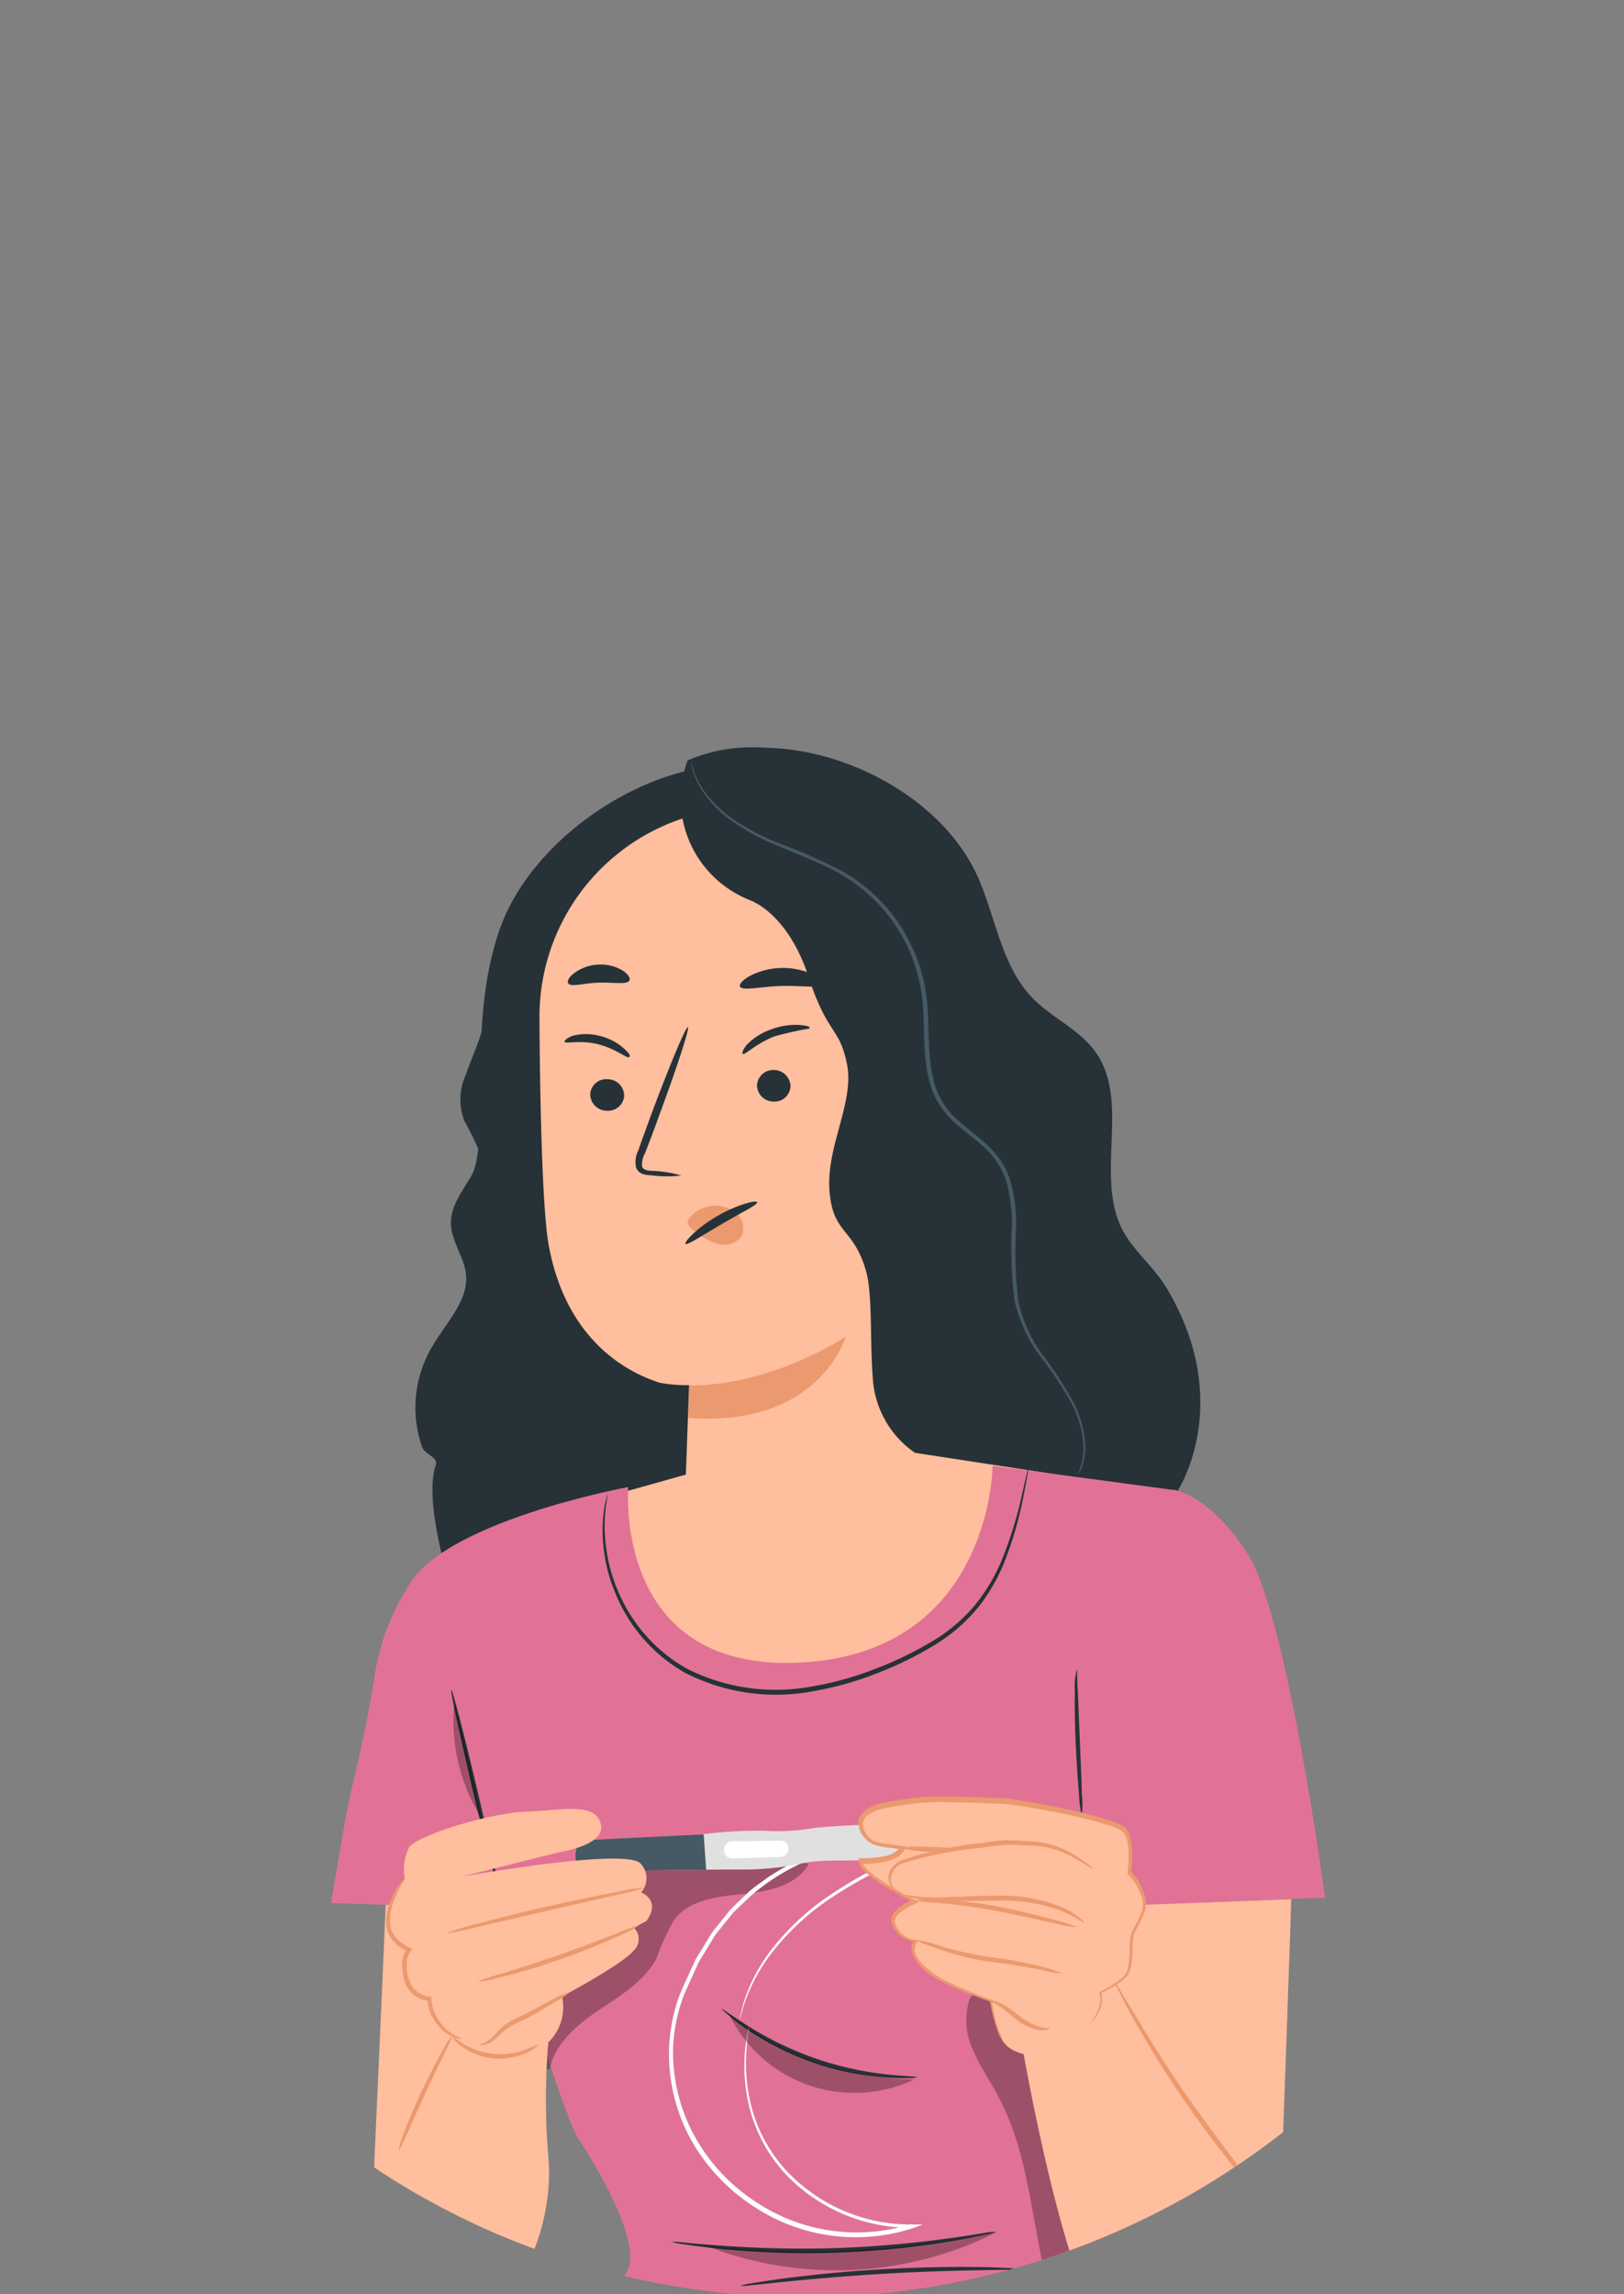 <svg xmlns="http://www.w3.org/2000/svg" xmlns:xlink="http://www.w3.org/1999/xlink" width="136.616" height="192.918" viewBox="0 0 136.616 192.918">
  <rect x="0" y="0" width="136.616" height="192.918" fill="#808080" stroke="none"/>
  <defs>
    <clipPath id="clip-path">
      <path id="Path_4739" data-name="Path 4739" d="M84.964,0C65.8,0,34.936,24.43,22.875,53.957c-10.682,26.153-3.7,56.578-3.7,73.546a65.415,65.415,0,1,0,130.829,0c0-23.147,11.381-62.821-6.652-92.764C133.245,17.95,97.944,0,84.964,0Z" transform="translate(-16.936)" fill="none"/>
    </clipPath>
    <clipPath id="clip-path-2">
      <rect id="Rectangle_727" data-name="Rectangle 727" width="28.702" height="19.084" fill="none"/>
    </clipPath>
    <clipPath id="clip-path-3">
      <rect id="Rectangle_728" data-name="Rectangle 728" width="20.355" height="35.144" fill="none"/>
    </clipPath>
    <clipPath id="clip-path-4">
      <rect id="Rectangle_729" data-name="Rectangle 729" width="24.495" height="3.24" fill="none"/>
    </clipPath>
    <clipPath id="clip-path-5">
      <rect id="Rectangle_730" data-name="Rectangle 730" width="2.39" height="9.602" fill="none"/>
    </clipPath>
    <clipPath id="clip-path-6">
      <rect id="Rectangle_731" data-name="Rectangle 731" width="15.773" height="6.737" fill="none"/>
    </clipPath>
  </defs>
  <g id="Group_1463" data-name="Group 1463" transform="translate(-16.936)">
    <g id="Group_1462" data-name="Group 1462" transform="translate(16.936)" clip-path="url(#clip-path)">
      <path id="Path_4684" data-name="Path 4684" d="M77.7,102.321c-10.289,7.495-6.9,20.149-8.8,23.276-.739,1.249-1.707,2.513-1.7,3.917,0,1.537,1.16,2.912,1.279,4.435.155,2.136-1.67,3.962-2.816,5.913a10.029,10.029,0,0,0-.872,8.545c.207.577,1.367.828,1.138,1.478-1.271,3.57,2.121,13.512,2.617,13.5,10.163-.089,20.112-10.089,30.239-10.91,2.314-.185,3.777-4.2,5.677-5.374,2.594-1.619,3.526-4.531,4.28-7.207q1.2-4.25,2.387-8.478a31.786,31.786,0,0,0,1.22-5.573,58,58,0,0,0-.281-7.828,71.9,71.9,0,0,0-.288-7.251,10.489,10.489,0,0,0-3.215-6.527" transform="translate(-29.268 -26.69)" fill="#263238"/>
      <path id="Path_4685" data-name="Path 4685" d="M89.366,87.571c-6.726,1.478-13.807,6.9-16.106,13.386s-1.582,14.65-1.087,21.524c2.077-.54,3.459.377,5.581.111a5.237,5.237,0,0,0,3.289-2.38,35.267,35.267,0,0,0,4.258-8.825q4.058-10.954,7.975-21.968" transform="translate(-31.211 -22.843)" fill="#263238"/>
      <path id="Path_4686" data-name="Path 4686" d="M112.9,108.291A17.059,17.059,0,0,0,95.168,91.927q-.313.012-.625.036a17.562,17.562,0,0,0-16.21,17.651c.044,7.975.273,16,.739,18.848,1.478,8.589,7.148,11.087,9.387,11.789a11.844,11.844,0,0,0,2.4.2.059.059,0,0,1,.059.059l-.37,10.186c.155,6.652,4.753,11.826,11.486,11.693s11.124-5.913,11.087-12.566Z" transform="translate(-32.951 -23.975)" fill="#ffbe9d"/>
      <path id="Path_4687" data-name="Path 4687" d="M84.113,124.05a1.39,1.39,0,0,0,1.375,1.375,1.354,1.354,0,0,0,1.475-1.219c0-.018,0-.035,0-.052a1.39,1.39,0,0,0-1.375-1.375,1.345,1.345,0,0,0-1.473,1.2c0,.022,0,.044-.005.067" transform="translate(-34.459 -32.025)" fill="#263238"/>
      <path id="Path_4688" data-name="Path 4688" d="M81.2,118.3c.14.177,1.316-.17,2.787.192s2.424,1.2,2.617,1.094,0-.34-.429-.739a4.709,4.709,0,0,0-2.055-1.057,4.442,4.442,0,0,0-2.262,0c-.51.207-.724.421-.658.51" transform="translate(-33.695 -30.687)" fill="#263238"/>
      <path id="Path_4689" data-name="Path 4689" d="M103.093,123.009a1.39,1.39,0,0,0,1.375,1.375,1.353,1.353,0,0,0,1.441-1.259v-.013a1.4,1.4,0,0,0-1.375-1.382A1.361,1.361,0,0,0,103.093,123v.005" transform="translate(-39.41 -31.752)" fill="#263238"/>
      <path id="Path_4690" data-name="Path 4690" d="M101.476,119.047c.222.052,1.094-.872,2.631-1.478a28.364,28.364,0,0,1,2.957-.665c.089-.185-.214-.237-.8-.3a5.854,5.854,0,0,0-2.454.384,5.289,5.289,0,0,0-2.033,1.3c-.347.451-.414.732-.3.754" transform="translate(-38.975 -30.414)" fill="#263238"/>
      <path id="Path_4691" data-name="Path 4691" d="M93.112,129.33a10.27,10.27,0,0,0-2.469-.392c-.392,0-.739-.1-.828-.362a1.95,1.95,0,0,1,.251-1.131c.355-.931.739-1.9,1.109-2.957,1.545-4.154,2.661-7.569,2.491-7.628s-1.56,3.26-3.1,7.392c-.37,1.027-.739,2-1.064,2.957a2.136,2.136,0,0,0-.185,1.478.969.969,0,0,0,.643.547,3.335,3.335,0,0,0,.658.081,9.849,9.849,0,0,0,2.5.015" transform="translate(-35.8 -30.483)" fill="#263238"/>
      <path id="Path_4692" data-name="Path 4692" d="M95.369,156.164s5.861.377,13.142-4.073c0,0-2.217,7.65-13.238,6.815Z" transform="translate(-37.37 -39.673)" fill="#eb996e"/>
      <path id="Path_4693" data-name="Path 4693" d="M95.342,138.211a2.764,2.764,0,0,1,2.439-1.035,2.5,2.5,0,0,1,1.737.88,1.53,1.53,0,0,1,.14,1.774,1.877,1.877,0,0,1-1.988.532,5.779,5.779,0,0,1-1.951-1.109,1.631,1.631,0,0,1-.436-.436.487.487,0,0,1,0-.554" transform="translate(-37.35 -35.779)" fill="#eb996e"/>
      <path id="Path_4694" data-name="Path 4694" d="M101.157,111.687c.2.384,1.678,0,3.467-.052s3.282.237,3.467-.155c.081-.185-.214-.525-.843-.835a6.1,6.1,0,0,0-5.285.155c-.613.347-.894.7-.806.887" transform="translate(-38.901 -28.724)" fill="#263238"/>
      <path id="Path_4695" data-name="Path 4695" d="M81.6,111.32c.273.333,1.316-.037,2.572-.067s2.321.185,2.565-.17c.1-.177-.067-.51-.532-.828a3.588,3.588,0,0,0-2.1-.517,3.629,3.629,0,0,0-2.04.739c-.443.333-.584.68-.466.843" transform="translate(-33.792 -28.623)" fill="#263238"/>
      <path id="Path_4696" data-name="Path 4696" d="M94.974,86.131a9.156,9.156,0,0,0,4.908,11.6c1.9.88,4.28,1.286,5.3,3.112.8,1.412.5,3.3,1.478,4.59s2.654,1.478,3.94,2.291c1.759,1.146,2.557,3.319,2.853,5.4a54.834,54.834,0,0,0,.739,6.238c.532,2.033,1.87,4.043,3.9,4.546.939-5.995,1.759-12.078,1.1-18.109S116.239,93.729,111.8,89.6s-11.279-5.913-16.823-3.474" transform="translate(-37.129 -22.179)" fill="#263238"/>
      <path id="Path_4697" data-name="Path 4697" d="M119.527,145.681a8.227,8.227,0,0,1-6.763-7.451c-.281-3.518,0-7.347-.628-9.321-1.05-3.511-2.772-2.957-3.031-6.652s2.114-7.392,1.478-10.577-1.619-2.38-3.252-7.392-4.538-6.224-4.538-6.224l1.56-12.255-1.212-.739c7.3-.126,15.685,4.376,18.545,11.087,1.441,3.385,1.951,7.332,4.516,9.971,1.619,1.656,3.917,2.617,5.27,4.5,2.89,4.028.133,9.927,2.055,14.495.865,2.047,2.779,3.444,3.925,5.344,5.825,9.72.931,17.111.931,17.111Z" transform="translate(-39.331 -22.19)" fill="#263238"/>
      <path id="Path_4698" data-name="Path 4698" d="M69.842,130.075c.739-1.323,1.582-2.824,1.22-4.317a28.874,28.874,0,0,0-1.4-2.89,5.04,5.04,0,0,1,.163-3.954c.421-1.286,1.035-2.5,1.367-3.807.259-1.042.34-2.136.7-3.149a3.29,3.29,0,0,1,2.158-2.217c1,4.745-.591,9.609-.577,14.473a8.3,8.3,0,0,1-.31,3.149,2.318,2.318,0,0,1-2.469,1.56" transform="translate(-30.603 -28.626)" fill="#263238"/>
      <path id="Path_4699" data-name="Path 4699" d="M128.085,146.584a4.889,4.889,0,0,0,.259-.7,5.351,5.351,0,0,0,.214-2.1,9,9,0,0,0-.968-3.2,31.4,31.4,0,0,0-2.469-3.747,12.211,12.211,0,0,1-2.343-4.945,35,35,0,0,1-.214-6.283,13.783,13.783,0,0,0-.37-3.319,6.33,6.33,0,0,0-1.663-2.957c-.82-.843-1.848-1.53-2.779-2.373a6.921,6.921,0,0,1-2.062-3.223c-.739-2.528-.392-5.071-.695-7.392a13.9,13.9,0,0,0-7.037-10.392c-1.707-.931-3.43-1.552-4.967-2.217A19.2,19.2,0,0,1,99,91.6a9.85,9.85,0,0,1-2.4-2.424,6.225,6.225,0,0,1-.924-1.944,3.5,3.5,0,0,1-.14-.739s.059.251.214.739a6.812,6.812,0,0,0,.968,1.892,10.125,10.125,0,0,0,2.41,2.328,18.728,18.728,0,0,0,3.969,2.062,49.507,49.507,0,0,1,5.019,2.217,13.982,13.982,0,0,1,4.708,4.161,14.188,14.188,0,0,1,2.55,6.46c.31,2.41,0,4.945.687,7.355a6.409,6.409,0,0,0,1.951,3.045c.9.828,1.929,1.515,2.787,2.395a6.645,6.645,0,0,1,1.752,3.134,14.263,14.263,0,0,1,.37,3.4,35.709,35.709,0,0,0,.17,6.231,12.06,12.06,0,0,0,2.254,4.849,30.006,30.006,0,0,1,2.439,3.807,8.959,8.959,0,0,1,.939,3.282,5.111,5.111,0,0,1-.288,2.136,2.849,2.849,0,0,1-.347.6" transform="translate(-37.438 -22.561)" fill="#455a64"/>
      <path id="Path_4700" data-name="Path 4700" d="M100.974,136.753c.074.207-1.33.872-2.957,1.826s-2.957,1.833-3.067,1.671.961-1.345,2.676-2.336,3.289-1.36,3.348-1.16" transform="translate(-37.284 -35.658)" fill="#263238"/>
      <path id="Path_4701" data-name="Path 4701" d="M68,275.065S24.32,256.12,16.19,256.261c-4.538.081-12.322,2.121-13.94,6.97A43.512,43.512,0,0,0,.032,277.57c.207,3.607,22.618,61.608,22.618,61.608l19.521-6.748-7.805-36.477,34.2-.2Z" transform="translate(-12.518 -66.845)" fill="#ffbe9d"/>
      <path id="Path_4702" data-name="Path 4702" d="M85.4,168.985l8.87-2.484,16.779-1.3,15.36,2.35L108.8,188.521H94.666s-10.045-3.851-10.437-4.206,1.05-14.665,1.05-14.665" transform="translate(-34.471 -43.092)" fill="#ffbe9d"/>
      <path id="Path_4703" data-name="Path 4703" d="M81.872,168.54s-16,2.957-18.619,8.589c0,0,12.248,42.945,14.428,46.227s5.1,8.737,4.191,10.925-3.459,3.274-2.365,6.371c0,0,1.818,8.559,19.122,8.375s30.047-5.093,35.147-3.09,3.821-4.006,1.634-6.556-3.459-7.1-4.006-10.385-3.533-60.189-3.533-60.189l-15.352-2.055s-.074,15.633-16.04,16.542S81.872,168.54,81.872,168.54" transform="translate(-29.017 -43.497)" fill="#e17296"/>
      <g id="Group_1449" data-name="Group 1449" transform="translate(39.335 155.645)" opacity="0.3">
        <g id="Group_1448" data-name="Group 1448">
          <g id="Group_1447" data-name="Group 1447" clip-path="url(#clip-path-2)">
            <path id="Path_4704" data-name="Path 4704" d="M87.708,210.653a26.056,26.056,0,0,0-9.882,2.269,13.86,13.86,0,0,0-6.985,7.125,9.545,9.545,0,0,0,1.419,9.609l4.812-.739c.429-2.173,2.306-3.74,4.147-4.975s3.866-2.454,4.871-4.435a19.359,19.359,0,0,1,1.427-3.127c1.271-1.707,3.7-1.981,5.78-2.181s4.531-.68,5.558-2.535a35.562,35.562,0,0,0-11.146-1.013" transform="translate(-70.152 -210.572)"/>
          </g>
        </g>
      </g>
      <path id="Path_4705" data-name="Path 4705" d="M147.293,169.481s2.957.281,6.275,5.4,6.5,28.9,6.5,28.9l-20.467.828s-1.8-8.02-1.109-10.348,8.8-24.784,8.8-24.784" transform="translate(-48.603 -44.209)" fill="#e17296"/>
      <path id="Path_4706" data-name="Path 4706" d="M61.711,179.3a19.214,19.214,0,0,0-3.407,8.242c-.695,4.738-1.818,8.766-2.328,11.42s-1.353,7.835-1.353,7.835l15.907.51Z" transform="translate(-26.766 -46.77)" fill="#e17296"/>
      <path id="Path_4707" data-name="Path 4707" d="M72.163,208.569c-.1,0-1.057-3.607-2.121-8.131s-1.855-8.175-1.752-8.2,1.05,3.607,2.121,8.131,1.855,8.175,1.752,8.2" transform="translate(-30.329 -50.146)" fill="#263238"/>
      <g id="Group_1452" data-name="Group 1452" transform="translate(81.283 166.576)" opacity="0.3">
        <g id="Group_1451" data-name="Group 1451">
          <g id="Group_1450" data-name="Group 1450" clip-path="url(#clip-path-3)">
            <path id="Path_4708" data-name="Path 4708" d="M146.2,252.089q-4.05-9.609-8.131-19.181c-.954-2.254-1.974-4.6-3.866-6.157s-4.93-2-6.7-.318l-.318.458a5.914,5.914,0,0,0,.325,4.368c.584,1.375,1.478,2.617,2.151,3.94,2.957,5.581,2.705,12.292,4.878,18.213a13.07,13.07,0,0,0,3.008,4.982,7,7,0,0,0,5.285,2.107,4.82,4.82,0,0,0,4.3-3.415c.429-1.678-.266-3.407-.931-5" transform="translate(-126.904 -225.361)"/>
          </g>
        </g>
      </g>
      <path id="Path_4709" data-name="Path 4709" d="M139.429,189.961c.044,0,0,.687.081,1.8.052,1.249.111,2.713.177,4.331s.14,3.23.163,4.339a8.655,8.655,0,0,1,0,1.8,8.484,8.484,0,0,1-.237-1.789c-.1-1.109-.207-2.639-.281-4.339s-.1-3.23-.067-4.346a5.273,5.273,0,0,1,.163-1.8" transform="translate(-48.841 -49.551)" fill="#263238"/>
      <path id="Path_4710" data-name="Path 4710" d="M120.648,253.891a5.175,5.175,0,0,1-1.042.273c-.68.155-1.663.347-2.89.554a73.833,73.833,0,0,1-19.329.606c-1.234-.126-2.217-.259-2.957-.37a6.87,6.87,0,0,1-1.057-.207,5.175,5.175,0,0,1,1.079.059c.687.067,1.685.155,2.957.244a92.448,92.448,0,0,0,9.653.222,94.417,94.417,0,0,0,9.609-.82c1.227-.17,2.217-.325,2.9-.436a5.7,5.7,0,0,1,1.079-.126" transform="translate(-36.874 -66.227)" fill="#263238"/>
      <path id="Path_4711" data-name="Path 4711" d="M124.476,258.078a4.815,4.815,0,0,1-.917.059l-2.5.044c-2.114.037-5.026.118-8.242.318s-6.12.466-8.219.68l-2.484.259a4.547,4.547,0,0,1-.924.052,4.092,4.092,0,0,1,.9-.2c.584-.111,1.427-.237,2.476-.384,2.092-.281,5-.6,8.227-.791s6.142-.237,8.256-.207c1.057,0,1.914.044,2.506.081a3.822,3.822,0,0,1,.917.089" transform="translate(-38.914 -67.273)" fill="#263238"/>
      <path id="Path_4712" data-name="Path 4712" d="M115.518,234.279a2.292,2.292,0,0,1-.695.074,16.544,16.544,0,0,1-1.914-.044,23.482,23.482,0,0,1-6.187-1.279,24.174,24.174,0,0,1-5.632-2.853,16.1,16.1,0,0,1-1.515-1.168c-.34-.3-.525-.466-.5-.488s.82.569,2.173,1.427a28,28,0,0,0,5.61,2.72,27.7,27.7,0,0,0,6.076,1.375c1.589.17,2.587.17,2.587.237" transform="translate(-38.36 -59.609)" fill="#263238"/>
      <g id="Group_1455" data-name="Group 1455" transform="translate(59.433 187.664)" opacity="0.3">
        <g id="Group_1454" data-name="Group 1454">
          <g id="Group_1453" data-name="Group 1453" clip-path="url(#clip-path-4)">
            <path id="Path_4713" data-name="Path 4713" d="M97.343,255.088h0a30.054,30.054,0,0,0,24.5-1.2,78.513,78.513,0,0,1-24.5,1.2" transform="translate(-97.343 -253.891)"/>
          </g>
        </g>
      </g>
      <g id="Group_1458" data-name="Group 1458" transform="translate(38.143 143.337)" opacity="0.3">
        <g id="Group_1457" data-name="Group 1457">
          <g id="Group_1456" data-name="Group 1456" clip-path="url(#clip-path-5)">
            <path id="Path_4714" data-name="Path 4714" d="M68.638,193.921l-.044.052a15.448,15.448,0,0,0,2.336,9.55c-.695-3.06-1.382-6.4-2.291-9.6" transform="translate(-68.54 -193.921)"/>
          </g>
        </g>
      </g>
      <path id="Path_4715" data-name="Path 4715" d="M121.336,166.981a2.567,2.567,0,0,1-.074.577c-.059.37-.155.917-.3,1.626a31.33,31.33,0,0,1-1.685,5.839,15.536,15.536,0,0,1-2.121,3.644,14.373,14.373,0,0,1-3.651,3.186,29.725,29.725,0,0,1-4.79,2.365,27.244,27.244,0,0,1-5.521,1.56,16.778,16.778,0,0,1-10.821-1.6,13.6,13.6,0,0,1-5.832-6.785,12.961,12.961,0,0,1-.894-3.363,13.142,13.142,0,0,1-.1-2.624,10,10,0,0,1,.392-2.217c.052,0-.17.784-.244,2.217A13.965,13.965,0,0,0,85.864,174a12.923,12.923,0,0,0,.931,3.289,13.443,13.443,0,0,0,5.758,6.556,16.558,16.558,0,0,0,10.592,1.523,26.9,26.9,0,0,0,5.448-1.53,29.724,29.724,0,0,0,4.738-2.314,14,14,0,0,0,3.585-3.082,15.369,15.369,0,0,0,2.121-3.548,33.279,33.279,0,0,0,1.789-5.773c.155-.665.273-1.2.37-1.6a3.783,3.783,0,0,1,.14-.532" transform="translate(-34.828 -43.557)" fill="#263238"/>
      <path id="Path_4716" data-name="Path 4716" d="M99.808,225.039a2.611,2.611,0,0,1-.059.458,12.384,12.384,0,0,0-.148,1.316,14.638,14.638,0,0,0,.421,4.982,12.631,12.631,0,0,0,4.124,6.468,14.338,14.338,0,0,0,9.335,3.393h.946l-.894.325a15.521,15.521,0,0,1-13.379-1.877,15.924,15.924,0,0,1-5.233-5.588,15,15,0,0,1-1.833-7.8,14.662,14.662,0,0,1,.865-4.317c.266-.68.591-1.323.88-1.981l.443-.976c.17-.31.37-.606.547-.909l.554-.909a5.787,5.787,0,0,1,.591-.865l1.308-1.626,1.478-1.419c.5-.458,1.079-.82,1.611-1.227a18.485,18.485,0,0,1,7.1-2.853c.6-.118,1.212-.163,1.8-.251a11.086,11.086,0,0,1,1.781-.074,18.626,18.626,0,0,1,3.422.266l.577.1-.554.2a38.882,38.882,0,0,0-8.463,4.11,21.062,21.062,0,0,0-5.307,4.827,15.017,15.017,0,0,0-2.217,4.014c-.185.5-.266.9-.355,1.16s-.133.392-.133.392a1.5,1.5,0,0,1,.089-.407c.089-.273.14-.665.31-1.175a14.552,14.552,0,0,1,2.158-4.095,21.151,21.151,0,0,1,5.315-4.923,38.546,38.546,0,0,1,8.493-4.2v.3A18.386,18.386,0,0,0,99.978,214l-1.478,1.4-1.279,1.589a5.628,5.628,0,0,0-.577.857l-.54.887c-.185.3-.37.591-.547.894l-.429.961c-.288.65-.606,1.286-.865,1.951a14.085,14.085,0,0,0-.843,4.2,14.688,14.688,0,0,0,1.833,7.532,15.519,15.519,0,0,0,5.1,5.462,15.25,15.25,0,0,0,13.076,1.885l.052.31a14.522,14.522,0,0,1-9.505-3.474,12.726,12.726,0,0,1-4.132-6.652,14.417,14.417,0,0,1-.347-5.041,11.445,11.445,0,0,1,.31-1.715" transform="translate(-36.797 -54.597)" fill="#fff"/>
      <g id="Group_1461" data-name="Group 1461" transform="translate(61.148 169.259)" opacity="0.3">
        <g id="Group_1460" data-name="Group 1460">
          <g id="Group_1459" data-name="Group 1459" clip-path="url(#clip-path-6)">
            <path id="Path_4717" data-name="Path 4717" d="M99.663,228.991l.251.251a11.716,11.716,0,0,0,15.522,5.344,25.474,25.474,0,0,1-15.773-5.6" transform="translate(-99.663 -228.991)"/>
          </g>
        </g>
      </g>
      <path id="Path_4718" data-name="Path 4718" d="M60.423,216.711c0,.384-1.16,26.232-1.16,26.232.6,4.753,3.452,7.347,8.766,7.561l3.393-9.4-.6-24.037Z" transform="translate(-27.977 -56.529)" fill="#ffbe9d"/>
      <path id="Path_4719" data-name="Path 4719" d="M82.774,208.906l9.757-.421a35.973,35.973,0,0,1,5.839-.377,17.594,17.594,0,0,0,4.184-.244s5.462-.554,6.541,0c1.7.88,1.234,2.565-1.737,2.691s-4.339-.067-6.076.333a23.67,23.67,0,0,1-5.241.473c-1.67,0-13.1.126-13.1.126-1.094-.931-.17-2.58-.17-2.58" transform="translate(-34.014 -54.157)" fill="#e0e0e0"/>
      <path id="Path_4720" data-name="Path 4720" d="M93.211,208.691l-10.437.5s-.924,1.648.17,2.58c0,0,8.811-.1,10.474-.1Z" transform="translate(-34.014 -54.437)" fill="#455a64"/>
      <path id="Path_4721" data-name="Path 4721" d="M99.341,210.221v.067a.688.688,0,0,0,.695.613l4.058-.126a.68.68,0,0,0,.66-.7.36.36,0,0,0,0-.04.681.681,0,0,0-.687-.636L100,209.46a.68.68,0,0,0-.662.7.624.624,0,0,0,0,.064" transform="translate(-38.43 -54.622)" fill="#fff"/>
      <path id="Path_4722" data-name="Path 4722" d="M62.5,211.656a4.129,4.129,0,0,1,.355-2.617c.658-1,6.748-2.9,9.86-3.016s5.913-.835,6.29,1.146c.207,1.22-1.6,1.87-3.016,2.166-1.286.266-8.641,2.151-8.641,2.151s14.051-2.528,15.027-1.05a1.8,1.8,0,0,1,0,2.387s1.737.628.443,2.41l-1.064.54a1.316,1.316,0,0,1,.069,1.86c-.022.024-.045.047-.069.069-.924,1.16-6.024,3.866-6.024,3.866a4.163,4.163,0,0,1-1.16,3.866,58.255,58.255,0,0,0,0,9.609c.466,4.324-1.478,11.974-6.105,12.669s-6.955-6.253-7.34-8.959,1.545-6.105,3.164-9.816,2.166-4.021,2.166-4.021a4.254,4.254,0,0,1-1.619-1.929l-.392-1.16s-1.944-.613-1.974-2.158.355-1.937.355-1.937-1.959-1.079-1.752-2.705a8.935,8.935,0,0,1,1.427-3.371" transform="translate(-28.446 -53.684)" fill="#ffbe9d"/>
      <path id="Path_4723" data-name="Path 4723" d="M84.492,214.731a17.891,17.891,0,0,1-2.447.628l-5.913,1.353-5.913,1.367a17.211,17.211,0,0,1-2.476.5,15.425,15.425,0,0,1,2.41-.739c1.478-.414,3.592-.946,5.913-1.478s4.435-.961,5.965-1.242a15.057,15.057,0,0,1,2.461-.384" transform="translate(-30.189 -56.012)" fill="#eb996e"/>
      <path id="Path_4724" data-name="Path 4724" d="M84.938,218.991a9.54,9.54,0,0,1-1.885.983c-1.2.54-2.875,1.234-4.768,1.9s-3.637,1.168-4.908,1.478a10.322,10.322,0,0,1-2.084.414,13.745,13.745,0,0,1,2.01-.673c1.249-.384,2.957-.931,4.856-1.589s3.57-1.308,4.782-1.789a14.831,14.831,0,0,1,2-.724" transform="translate(-31.115 -57.124)" fill="#eb996e"/>
      <path id="Path_4725" data-name="Path 4725" d="M79.032,226.691a5.605,5.605,0,0,1-1.079.739c-.687.4-1.611,1-2.72,1.545a8.784,8.784,0,0,0-1.478.783c-.4.3-.739.673-1.042.924-.673.54-1.279.443-1.249.392a2.746,2.746,0,0,0,1.072-.6c.288-.259.569-.636,1-1a7.664,7.664,0,0,1,1.53-.85c1.072-.532,2.025-1.094,2.75-1.441a3.635,3.635,0,0,1,1.22-.5" transform="translate(-31.159 -59.132)" fill="#eb996e"/>
      <path id="Path_4726" data-name="Path 4726" d="M75.671,232.384a2.391,2.391,0,0,1-.961.673,5.47,5.47,0,0,1-5.44-.466c-.591-.421-.857-.791-.828-.82a7.276,7.276,0,0,1,.976.591,6.008,6.008,0,0,0,5.174.443,7.143,7.143,0,0,1,1.079-.421" transform="translate(-30.37 -60.457)" fill="#eb996e"/>
      <path id="Path_4727" data-name="Path 4727" d="M67.307,227.185h-.347a2.645,2.645,0,0,1-.894-.407,4.029,4.029,0,0,1-1.079-1.079,3.7,3.7,0,0,1-.643-1.87l.155.163a2.329,2.329,0,0,1-2.121-1.892,4.767,4.767,0,0,1-.14-1.042,2.15,2.15,0,0,1,.421-1.478l.059.3a4.531,4.531,0,0,1-1.227-.909,2.485,2.485,0,0,1-.591-1.3,4.348,4.348,0,0,1,.436-2.262,4.3,4.3,0,0,1,1.116-1.722,14.821,14.821,0,0,0-.887,1.811,4.436,4.436,0,0,0-.333,2.121,2.221,2.221,0,0,0,.532,1.116,4.388,4.388,0,0,0,1.131.813l.207.111-.155.177a1.8,1.8,0,0,0-.325,1.2,3.284,3.284,0,0,0,.5,1.811,2.135,2.135,0,0,0,1.419.791h.148v.148a3.4,3.4,0,0,0,.54,1.722,3.944,3.944,0,0,0,.954,1.072,5.168,5.168,0,0,0,1.131.613" transform="translate(-28.4 -55.738)" fill="#eb996e"/>
      <path id="Path_4728" data-name="Path 4728" d="M66.809,231.591c.1.059-1.02,2.166-2.254,4.841s-2.158,4.871-2.262,4.834a5.749,5.749,0,0,1,.451-1.478c.333-.909.835-2.151,1.478-3.489s1.249-2.528,1.73-3.363a6.075,6.075,0,0,1,.857-1.345" transform="translate(-28.767 -60.41)" fill="#eb996e"/>
      <path id="Path_4729" data-name="Path 4729" d="M133.1,227.742c.1.362,3.9,23.527,8.6,26.972s7.236,2.624,8.685,1.175,3.9-3.348,4.258-8.323,1.22-31.5,1.22-31.5l-12.824.488-1.833,5.654Z" transform="translate(-47.238 -56.362)" fill="#ffbe9d"/>
      <path id="Path_4730" data-name="Path 4730" d="M156.44,248.227a8.917,8.917,0,0,0-.643-3.748,16.045,16.045,0,0,0-2.107-3.57c-.946-1.257-2.033-2.624-3.09-4.11a88.8,88.8,0,0,1-5.041-7.887c-.591-1.042-1.035-1.9-1.338-2.5a5.631,5.631,0,0,1-.429-.954,6.079,6.079,0,0,1,.562.88l1.478,2.432c1.227,2.047,2.957,4.841,5.115,7.8,1.057,1.478,2.121,2.853,3.06,4.132a15.544,15.544,0,0,1,2.084,3.7,7.829,7.829,0,0,1,.517,2.809,4.671,4.671,0,0,1-.059.739.667.667,0,0,0-.111.281" transform="translate(-50.026 -58.811)" fill="#eb996e"/>
      <path id="Path_4731" data-name="Path 4731" d="M116.572,208.468a2.01,2.01,0,0,1-1.67-1.36,1.087,1.087,0,0,1,.089-.976c.621-.909,2.055-1.027,4.11-1.36s7.2.044,7.695,0,9.454,1.478,10.237,2.469.37,3.533.37,3.533a4.681,4.681,0,0,1,1.146,1.937c.577,1.478-.857,2.631-.946,3.614a8.97,8.97,0,0,1-.407,3.045,6.7,6.7,0,0,1-2.217,1.523s.5,1.064-.739,2.543-2.055,3.171-3.614,3-3.237-.37-3.858-1.515a13.4,13.4,0,0,1-.954-3.371,37.684,37.684,0,0,1-4.435-1.877c-.9-.591-2.838-1.87-1.929-3.141a2.025,2.025,0,0,1-1.87-1.39c-.192-.673-.067-.739.384-1.116a6.543,6.543,0,0,1,1.36-.828s-4.768-2.373-4.561-3.378c0,0,2.957.133,3.6-1.1Z" transform="translate(-42.451 -53.378)" fill="#ffbe9d"/>
      <path id="Path_4732" data-name="Path 4732" d="M135.247,211.738a3.027,3.027,0,0,1-.68-.377,14.362,14.362,0,0,0-1.84-.983,8.2,8.2,0,0,0-3-.591c-.584,0-1.2-.067-1.826-.052a17.547,17.547,0,0,0-1.944.244,33.126,33.126,0,0,0-6.756,1.33,1.478,1.478,0,0,0-.939,1.56,1.323,1.323,0,0,0,.384.621s-.34-.059-.525-.577a1.284,1.284,0,0,1,.067-.953,2.048,2.048,0,0,1,.887-.887,29.3,29.3,0,0,1,6.83-1.478,17.975,17.975,0,0,1,1.988-.244c.65,0,1.271.037,1.863.081a7.992,7.992,0,0,1,3.082.695,11.156,11.156,0,0,1,1.811,1.109,3.1,3.1,0,0,1,.6.5" transform="translate(-43.314 -54.609)" fill="#eb996e"/>
      <path id="Path_4733" data-name="Path 4733" d="M135.01,217.94a15.642,15.642,0,0,0-2.01-1.057,14.43,14.43,0,0,0-5.366-.835c-2.151,0-4.11.118-5.536,0a9.051,9.051,0,0,1-1.67-.266,1.716,1.716,0,0,1-.584-.214c0-.067.865.177,2.269.207s3.356-.14,5.521-.14a13.112,13.112,0,0,1,5.47.968,7,7,0,0,1,1.478.872c.3.273.443.443.429.466" transform="translate(-43.779 -56.227)" fill="#eb996e"/>
      <path id="Path_4734" data-name="Path 4734" d="M124.067,210.3a10.341,10.341,0,0,1-4.634-.111,8.873,8.873,0,0,1,2.321-.067,9.241,9.241,0,0,1,2.314.177" transform="translate(-43.672 -54.799)" fill="#eb996e"/>
      <path id="Path_4735" data-name="Path 4735" d="M133.475,223.542a11.509,11.509,0,0,1-1.818-.333c-1.123-.222-2.668-.488-4.4-.695a21.862,21.862,0,0,1-4.354-1.124,9.113,9.113,0,0,1-1.722-.68,8,8,0,0,1,1.8.421,29.094,29.094,0,0,0,4.317,1,32.812,32.812,0,0,1,4.435.813,6.945,6.945,0,0,1,1.737.6" transform="translate(-44.128 -57.572)" fill="#eb996e"/>
      <path id="Path_4736" data-name="Path 4736" d="M134.662,218.424a10.441,10.441,0,0,1-2.01-.362c-1.234-.266-2.957-.658-4.8-1.013a48.252,48.252,0,0,0-4.849-.665,13.894,13.894,0,0,1-2.025-.2,8.645,8.645,0,0,1,2.04-.074,33.182,33.182,0,0,1,4.908.562c1.892.355,3.577.791,4.8,1.124a10.944,10.944,0,0,1,1.944.628" transform="translate(-44.074 -56.365)" fill="#eb996e"/>
      <path id="Path_4737" data-name="Path 4737" d="M134.626,229.923c0,.044-.3.207-.85.148a4.05,4.05,0,0,1-1.892-.857c-.636-.488-1.16-.946-1.589-1.212s-.739-.377-.7-.429.347-.037.835.192a9.513,9.513,0,0,1,1.685,1.138,4.881,4.881,0,0,0,1.707.894c.473.126.791.067.806.126" transform="translate(-46.321 -59.356)" fill="#eb996e"/>
      <path id="Path_4738" data-name="Path 4738" d="M134.193,223.364a5.83,5.83,0,0,0,.377-.591,3.065,3.065,0,0,0,.325-.791,1.977,1.977,0,0,0,0-1.131v-.067h.059a9.205,9.205,0,0,0,1.826-1.123,1.6,1.6,0,0,0,.562-1.064,9.609,9.609,0,0,0,.111-1.427,4.807,4.807,0,0,1,.037-.739,2.141,2.141,0,0,1,.214-.82,12.881,12.881,0,0,0,.739-1.478,2.1,2.1,0,0,0,.118-.828,2.644,2.644,0,0,0-.251-.835,4.9,4.9,0,0,0-.983-1.552l-.067-.067v-.081a8.865,8.865,0,0,0,.044-2.3,2.467,2.467,0,0,0-.37-1.072,2.6,2.6,0,0,0-1.02-.532,40.9,40.9,0,0,0-5.174-1.257q-1.36-.266-2.794-.488l-.739-.1a4.332,4.332,0,0,0-.739-.037l-1.478-.059c-.99-.037-2-.067-3.008-.074a19.163,19.163,0,0,0-3.053.163c-.806.126-1.6.229-2.365.421a3.479,3.479,0,0,0-1.035.421,1.094,1.094,0,0,0-.54.806,1.744,1.744,0,0,0,1.19,1.552,6.859,6.859,0,0,0,1.094.185l1.116.155.266.037-.126.237a1.816,1.816,0,0,1-.82.739,4.035,4.035,0,0,1-.976.31,8.269,8.269,0,0,1-1.951.148l.185-.14a.976.976,0,0,0,.273.5,4.261,4.261,0,0,0,.532.488,14.154,14.154,0,0,0,1.183.835c.813.51,1.634.968,2.439,1.39l.3.148-.3.148a6.731,6.731,0,0,0-1.175.673c-.347.266-.614.6-.51.976a2.033,2.033,0,0,0,1.759,1.39h.237l-.14.192a1.071,1.071,0,0,0-.067,1.153,3.121,3.121,0,0,0,.8.953,8.266,8.266,0,0,0,1.974,1.286c1.353.628,2.557,1.087,3.541,1.478h.044v.044a17.2,17.2,0,0,0,.562,2.543c.177.562.325.828.31.843a3.821,3.821,0,0,1-.392-.82,14.852,14.852,0,0,1-.643-2.543l.052.067c-.99-.362-2.217-.8-3.577-1.412a8.451,8.451,0,0,1-2.047-1.294,3.5,3.5,0,0,1-.85-1.1,1.345,1.345,0,0,1,.081-1.441l.1.222a2.812,2.812,0,0,1-1.227-.466,1.963,1.963,0,0,1-.8-1.138,1.043,1.043,0,0,1,.111-.739,2.079,2.079,0,0,1,.5-.54,6.926,6.926,0,0,1,1.242-.739v.3c-.82-.414-1.648-.872-2.476-1.39a14.045,14.045,0,0,1-1.22-.85,5.316,5.316,0,0,1-.577-.517,1.1,1.1,0,0,1-.362-.82v-.148h.192a8.332,8.332,0,0,0,1.863-.148,2.27,2.27,0,0,0,1.537-.85l.14.273-1.116-.148a6.867,6.867,0,0,1-1.16-.207,2.114,2.114,0,0,1-1.478-1.929,1.12,1.12,0,0,1,.237-.643,1.859,1.859,0,0,1,.473-.458,3.892,3.892,0,0,1,1.153-.48c.8-.2,1.6-.3,2.4-.429a19.3,19.3,0,0,1,3.112-.163c1.02,0,2.033.044,3.023.081l1.478.059a4.415,4.415,0,0,1,.739.044l.739.1c.953.148,1.892.318,2.809.5a41.412,41.412,0,0,1,5.218,1.3,4.674,4.674,0,0,1,.606.244,1.984,1.984,0,0,1,.3.163,1.229,1.229,0,0,1,.273.244,2.766,2.766,0,0,1,.421,1.227,8.869,8.869,0,0,1-.059,2.395l-.059-.148a4.936,4.936,0,0,1,1.064,1.685,2.766,2.766,0,0,1,.266.924,2.222,2.222,0,0,1-.14.939,12.243,12.243,0,0,1-.739,1.53,3.507,3.507,0,0,0-.244,1.478,10.114,10.114,0,0,1-.133,1.478,2.608,2.608,0,0,1-.222.665,1.813,1.813,0,0,1-.429.51,9.143,9.143,0,0,1-1.885,1.109v-.1a1.977,1.977,0,0,1,0,1.227,3.138,3.138,0,0,1-.362.8,2.95,2.95,0,0,1-.458.547" transform="translate(-42.415 -53.307)" fill="#eb996e"/>
    </g>
  </g>
</svg>
